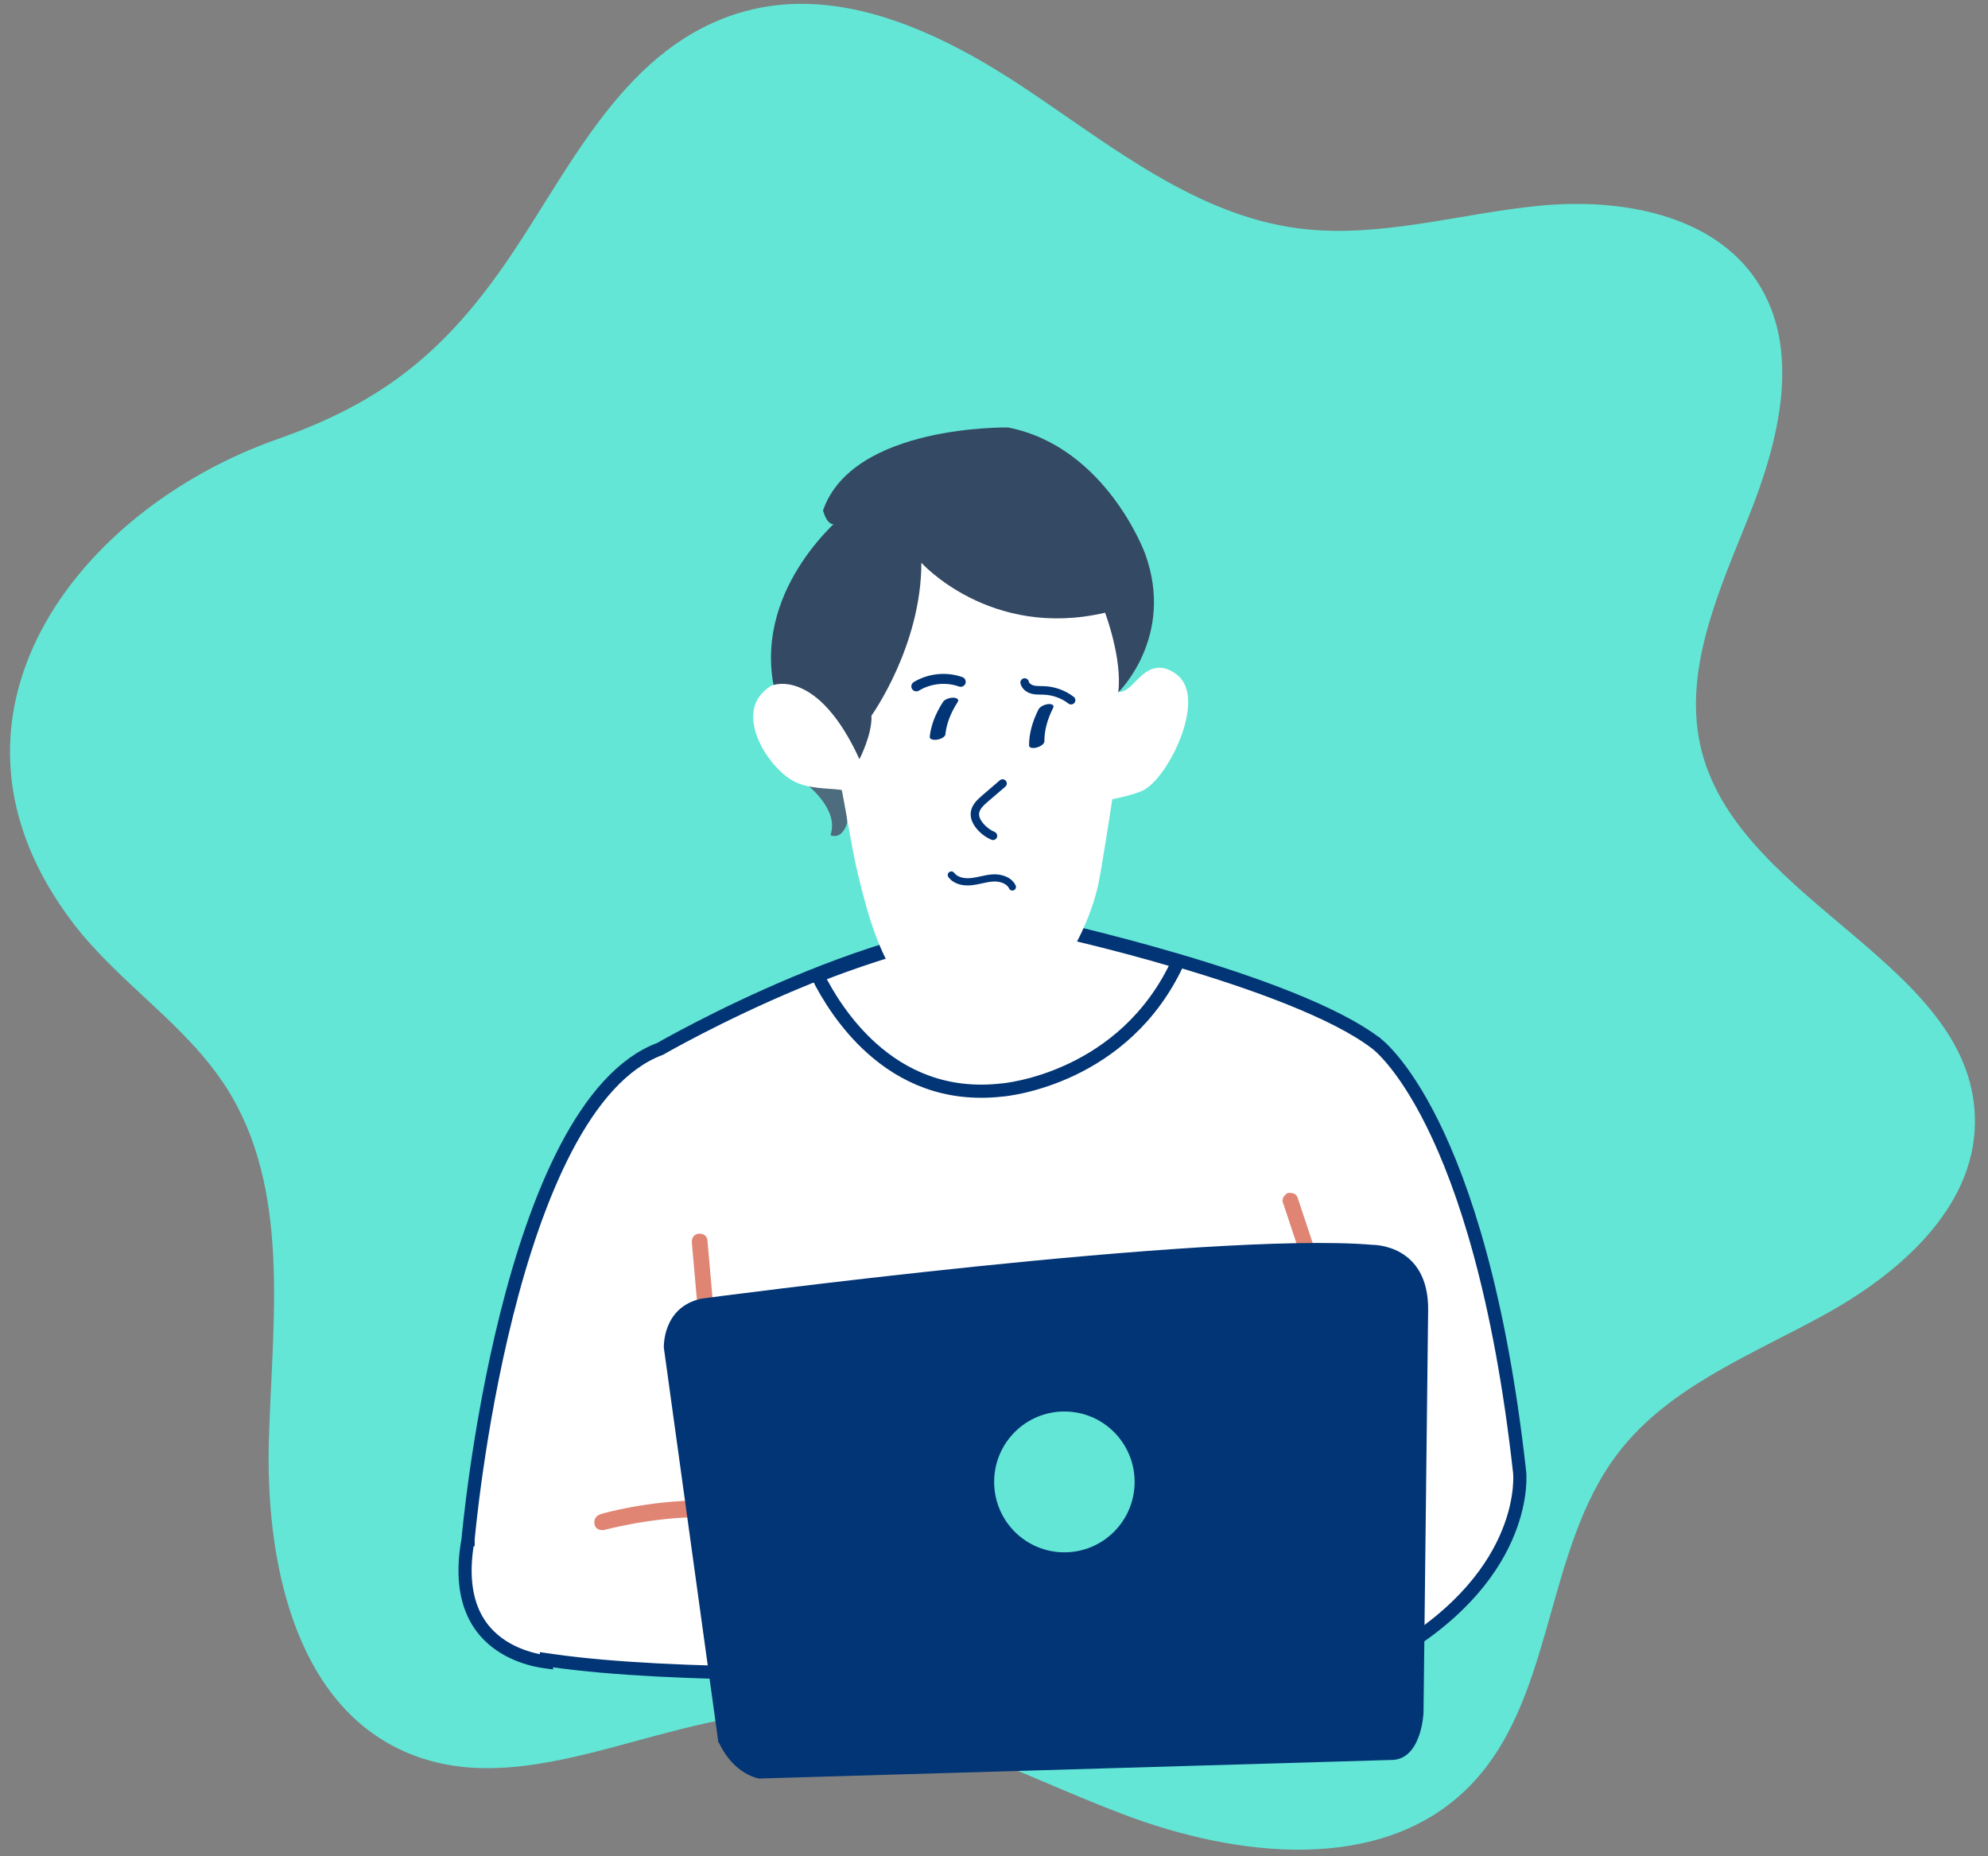 <svg width="151" height="141" viewBox="0 0 151 141" fill="none" xmlns="http://www.w3.org/2000/svg">
<rect x="0" y="0" width="151" height="141" fill="#808080" stroke="none"/>
<path d="M5.574 70.143C9.03 74.665 14.131 77.806 17.191 82.604C22.104 90.305 20.692 100.219 20.424 109.35C20.155 118.481 22.334 129.284 30.672 133.017C39.498 136.969 49.375 130.596 59.034 130.106C68.238 129.64 76.716 134.552 85.335 137.816C93.954 141.081 104.816 142.325 111.408 135.883C118.16 129.285 117.173 117.799 122.937 110.322C126.838 105.262 133.158 102.868 138.744 99.767C144.33 96.666 149.899 91.761 150.005 85.373C150.205 73.355 132.347 68.769 129.277 57.148C127.694 51.152 130.521 44.996 132.826 39.24C135.132 33.483 136.865 26.573 133.467 21.386C130.09 16.233 123.005 15.027 116.874 15.632C110.742 16.237 104.64 18.155 98.533 17.334C90.876 16.305 84.519 11.182 78.104 6.874C71.69 2.566 63.92 -1.209 56.481 0.885C47.534 3.404 43.49 12.5 38.704 19.55C33.827 26.735 29.05 30.55 21.076 33.354C5.758 38.741 -6.334 54.562 5.574 70.143Z" fill="#63E6D6"/>
<path d="M80.005 76.675L81.97 81.179C82.321 81.953 83.164 82.234 83.866 81.953C84.638 81.601 84.919 80.757 84.638 80.053L82.672 75.549C82.321 74.775 81.479 74.493 80.777 74.775C80.005 75.126 79.724 75.971 80.005 76.675Z" fill="#9DDAE5"/>
<path d="M41.507 126.065V126.235C41.309 126.209 41.061 126.169 40.781 126.108C40.03 125.945 39.059 125.633 38.146 125.042C37.239 124.455 36.39 123.593 35.866 122.316C35.341 121.038 35.124 119.304 35.55 116.948L35.554 116.925L35.556 116.902L35.058 116.859C35.556 116.902 35.556 116.902 35.556 116.902L35.556 116.901L35.556 116.897L35.558 116.879L35.564 116.81C35.57 116.748 35.579 116.655 35.591 116.534C35.615 116.293 35.651 115.937 35.702 115.481C35.804 114.571 35.962 113.264 36.19 111.681C36.646 108.513 37.378 104.247 38.482 99.844C39.588 95.437 41.062 90.914 42.993 87.223C44.933 83.516 47.289 80.737 50.115 79.677L50.154 79.662L50.19 79.641L49.94 79.208L50.19 79.641L50.191 79.641L50.193 79.64L50.202 79.634L50.239 79.613C50.272 79.594 50.321 79.566 50.386 79.529C50.517 79.456 50.71 79.347 50.96 79.21C51.461 78.934 52.191 78.541 53.103 78.071C54.929 77.13 57.483 75.885 60.399 74.664C66.241 72.218 73.447 69.908 79.141 70.275L79.16 70.279L79.32 70.314C79.462 70.346 79.671 70.392 79.939 70.454C80.475 70.576 81.249 70.757 82.197 70.99C84.095 71.455 86.691 72.126 89.485 72.95C92.28 73.774 95.267 74.75 97.949 75.824C100.639 76.902 102.987 78.064 104.528 79.252L104.536 79.259L104.543 79.264L104.543 79.264L104.544 79.264L104.545 79.265L104.555 79.273C104.566 79.281 104.584 79.295 104.61 79.316C104.661 79.358 104.741 79.425 104.847 79.522C105.057 79.716 105.37 80.03 105.758 80.494C106.535 81.421 107.617 82.951 108.799 85.333C111.162 90.098 113.923 98.273 115.427 111.847L115.427 111.848L115.427 111.848L115.427 111.848L115.427 111.849L115.427 111.849L115.428 111.861C115.429 111.872 115.431 111.891 115.433 111.917C115.436 111.968 115.44 112.048 115.442 112.154C115.446 112.367 115.44 112.683 115.401 113.084C115.323 113.886 115.111 115.029 114.574 116.364C113.509 119.011 111.153 122.453 105.945 125.517L105.93 125.518C105.842 125.524 105.711 125.532 105.54 125.544C105.197 125.566 104.692 125.599 104.043 125.64C102.744 125.721 100.868 125.835 98.562 125.964C93.949 126.221 87.613 126.537 80.721 126.775C66.919 127.25 50.941 127.405 42.078 126.146L41.507 126.065Z" fill="white" stroke="#023575"/>
<path d="M89.484 73.045C87.451 77.472 84.204 79.897 81.418 81.224C79.97 81.913 78.648 82.305 77.69 82.524C77.211 82.633 76.824 82.699 76.559 82.738C76.427 82.757 76.325 82.769 76.258 82.777C76.224 82.781 76.199 82.783 76.183 82.785L76.165 82.786L76.162 82.787L76.162 82.787L76.161 82.787L76.161 82.787L76.152 82.787L76.143 82.788C71.785 83.296 68.553 81.711 66.233 79.639C64.172 77.8 62.836 75.579 62.102 74.112C67.649 71.954 74.037 70.088 79.222 70.41L79.244 70.415C79.282 70.423 79.338 70.435 79.413 70.451C79.561 70.483 79.78 70.531 80.061 70.594C80.624 70.72 81.434 70.906 82.427 71.147C84.289 71.6 86.788 72.244 89.484 73.045Z" fill="white" stroke="#023575"/>
<path d="M45.722 116.216C45.441 116.216 45.23 116.075 45.16 115.794C45.09 115.442 45.23 115.16 45.581 115.019C45.792 114.949 49.231 113.964 53.373 113.964C55.339 113.964 57.515 114.175 59.48 114.879C59.761 115.019 59.971 115.301 59.831 115.653C59.761 115.934 59.48 116.075 59.27 116.075C59.199 116.075 59.129 116.075 59.059 116.075C57.234 115.442 55.198 115.231 53.373 115.231C49.372 115.231 45.932 116.216 45.862 116.216H45.722Z" fill="#E08573"/>
<path d="M53.809 102.08C53.529 102.08 53.248 101.869 53.178 101.517L52.546 94.338C52.546 93.987 52.757 93.705 53.108 93.705H53.178C53.459 93.705 53.739 93.916 53.739 94.268L54.371 101.446C54.371 101.798 54.16 102.08 53.809 102.08H53.739H53.809Z" fill="#E08573"/>
<path d="M100.76 100.043C100.479 100.043 100.269 99.902 100.198 99.62L97.461 91.386C97.32 91.105 97.531 90.753 97.812 90.612C97.882 90.612 97.952 90.612 98.022 90.612C98.303 90.612 98.514 90.753 98.584 91.035L101.321 99.268C101.462 99.55 101.251 99.902 100.971 100.043H100.76Z" fill="#E08573"/>
<path d="M61.252 59.566C61.252 59.566 63.779 61.467 63.077 63.437C63.077 63.437 63.919 63.859 64.341 62.522V59.637L61.252 59.496V59.566Z" fill="#4D6C7E"/>
<path d="M64.552 55.141C64.481 55.704 63.007 53.241 62.727 52.96C61.603 51.693 59.147 51.06 57.743 52.819C56.128 54.86 58.515 58.449 60.34 59.364C61.463 59.927 62.797 59.856 63.92 59.997C63.99 59.997 64.762 64.853 65.183 66.472C66.728 72.946 68.623 77.38 74.309 77.45C79.152 77.52 82.592 71.116 83.434 67.105C83.645 66.19 84.487 60.701 84.487 60.701C84.487 60.701 86.383 60.349 87.014 59.927C88.91 58.73 91.718 52.889 89.331 51.2C87.997 50.215 87.085 50.919 86.383 51.623C85.891 52.115 85.47 52.608 84.979 52.537C84.838 52.537 86.874 45.007 82.311 40.574C77.257 35.718 68.272 38.462 65.534 44.585C63.99 47.893 64.903 51.693 64.622 55.212L64.552 55.141Z" fill="white"/>
<path d="M69.983 42.745C69.983 42.745 75.21 48.572 83.939 46.539C83.939 46.539 85.267 50.061 84.935 52.597C84.935 52.597 89.287 48.374 86.971 42.041C86.971 42.041 84.022 33.948 76.582 32.47C76.582 32.47 64.781 32.23 62.514 38.77C62.514 38.77 63.027 40.904 64.137 39.064C64.137 39.064 64.575 38.776 63.943 40.535C63.943 40.535 66.741 35.805 65.056 36.931C65.056 36.931 65.494 38.18 64.137 39.064C64.137 39.064 57.348 44.434 58.752 52.034C58.752 52.034 62.121 50.767 65.28 57.664C65.28 57.664 66.263 55.764 66.192 54.356C66.192 54.356 69.983 49.076 69.983 42.745Z" fill="#344964"/>
<path d="M54.565 132.344L50.423 102.365C50.423 102.365 50.282 99.268 53.301 98.635C53.301 98.635 91.839 93.498 104.263 94.553C104.263 94.553 108.545 94.483 108.475 99.55L108.124 130.092C108.124 130.092 107.984 133.752 105.597 133.681L57.653 135.089C57.653 135.089 55.758 134.807 54.635 132.415L54.565 132.344Z" fill="#023575"/>
<path d="M86.181 112.559C86.181 115.515 83.794 117.908 80.846 117.908C77.897 117.908 75.511 115.515 75.511 112.559C75.511 109.604 77.897 107.211 80.846 107.211C83.794 107.211 86.181 109.604 86.181 112.559Z" fill="#63E6D6"/>
<path d="M75.349 63.798C75.332 63.794 75.314 63.787 75.297 63.78C74.859 63.59 74.469 63.294 74.167 62.925C73.848 62.535 73.698 62.125 73.732 61.738C73.784 61.164 74.198 60.765 74.618 60.405L75.945 59.267C76.079 59.153 76.28 59.168 76.395 59.301C76.51 59.435 76.494 59.637 76.361 59.751L75.034 60.889C74.713 61.163 74.398 61.459 74.368 61.794C74.344 62.069 74.514 62.341 74.661 62.521C74.899 62.812 75.207 63.045 75.552 63.195C75.713 63.265 75.787 63.453 75.717 63.614C75.654 63.759 75.497 63.834 75.349 63.798Z" fill="#023575"/>
<path d="M72.944 67.191C72.563 67.098 72.25 66.906 72.041 66.626C71.95 66.506 71.975 66.334 72.096 66.244C72.217 66.153 72.388 66.178 72.478 66.299C72.71 66.608 73.19 66.756 73.763 66.694C73.996 66.668 74.226 66.618 74.469 66.565C74.783 66.496 75.108 66.426 75.445 66.41C76.028 66.385 76.823 66.59 77.142 67.251C77.207 67.386 77.151 67.55 77.015 67.615C76.879 67.681 76.716 67.624 76.65 67.488C76.446 67.067 75.887 66.938 75.469 66.957C75.178 66.97 74.891 67.032 74.586 67.099C74.339 67.153 74.085 67.209 73.823 67.237C73.504 67.271 73.208 67.255 72.944 67.191Z" fill="#023575"/>
<path d="M71.136 56.187C70.831 56.222 70.602 56.129 70.619 55.968C70.706 55.106 71.046 54.212 71.629 53.312C71.743 53.136 72.085 52.994 72.394 52.995C72.702 52.997 72.859 53.14 72.745 53.317C72.204 54.153 71.888 54.983 71.808 55.782C71.791 55.951 71.512 56.129 71.184 56.18C71.167 56.183 71.151 56.185 71.136 56.187Z" fill="#023575"/>
<path d="M78.704 56.788C78.403 56.857 78.166 56.789 78.165 56.628C78.157 55.763 78.399 54.838 78.882 53.88C78.977 53.693 79.304 53.514 79.609 53.482C79.915 53.45 80.088 53.575 79.993 53.763C79.544 54.653 79.32 55.511 79.327 56.313C79.329 56.483 79.069 56.69 78.748 56.777C78.734 56.781 78.718 56.784 78.704 56.788Z" fill="#023575"/>
<path d="M69.51 52.503C69.416 52.48 69.33 52.42 69.276 52.33C69.167 52.151 69.224 51.919 69.403 51.809C70.505 51.143 71.886 51 73.1 51.431C73.298 51.501 73.401 51.717 73.331 51.915C73.261 52.112 73.044 52.214 72.847 52.146C71.845 51.79 70.705 51.908 69.797 52.458C69.707 52.512 69.604 52.525 69.51 52.503Z" fill="#023575"/>
<path d="M81.279 53.5C81.237 53.489 81.196 53.47 81.159 53.442C80.627 53.032 79.964 52.793 79.294 52.766C79.22 52.763 79.145 52.762 79.071 52.761C78.844 52.759 78.618 52.76 78.368 52.697C77.926 52.586 77.599 52.286 77.512 51.915C77.472 51.74 77.58 51.566 77.755 51.526C77.929 51.486 78.103 51.594 78.144 51.769C78.178 51.918 78.36 52.027 78.525 52.069C78.685 52.104 78.879 52.112 79.077 52.113C79.158 52.114 79.239 52.115 79.32 52.118C80.123 52.15 80.916 52.438 81.554 52.928C81.696 53.037 81.722 53.24 81.613 53.382C81.532 53.487 81.4 53.529 81.279 53.5Z" fill="#023575"/>
</svg>
